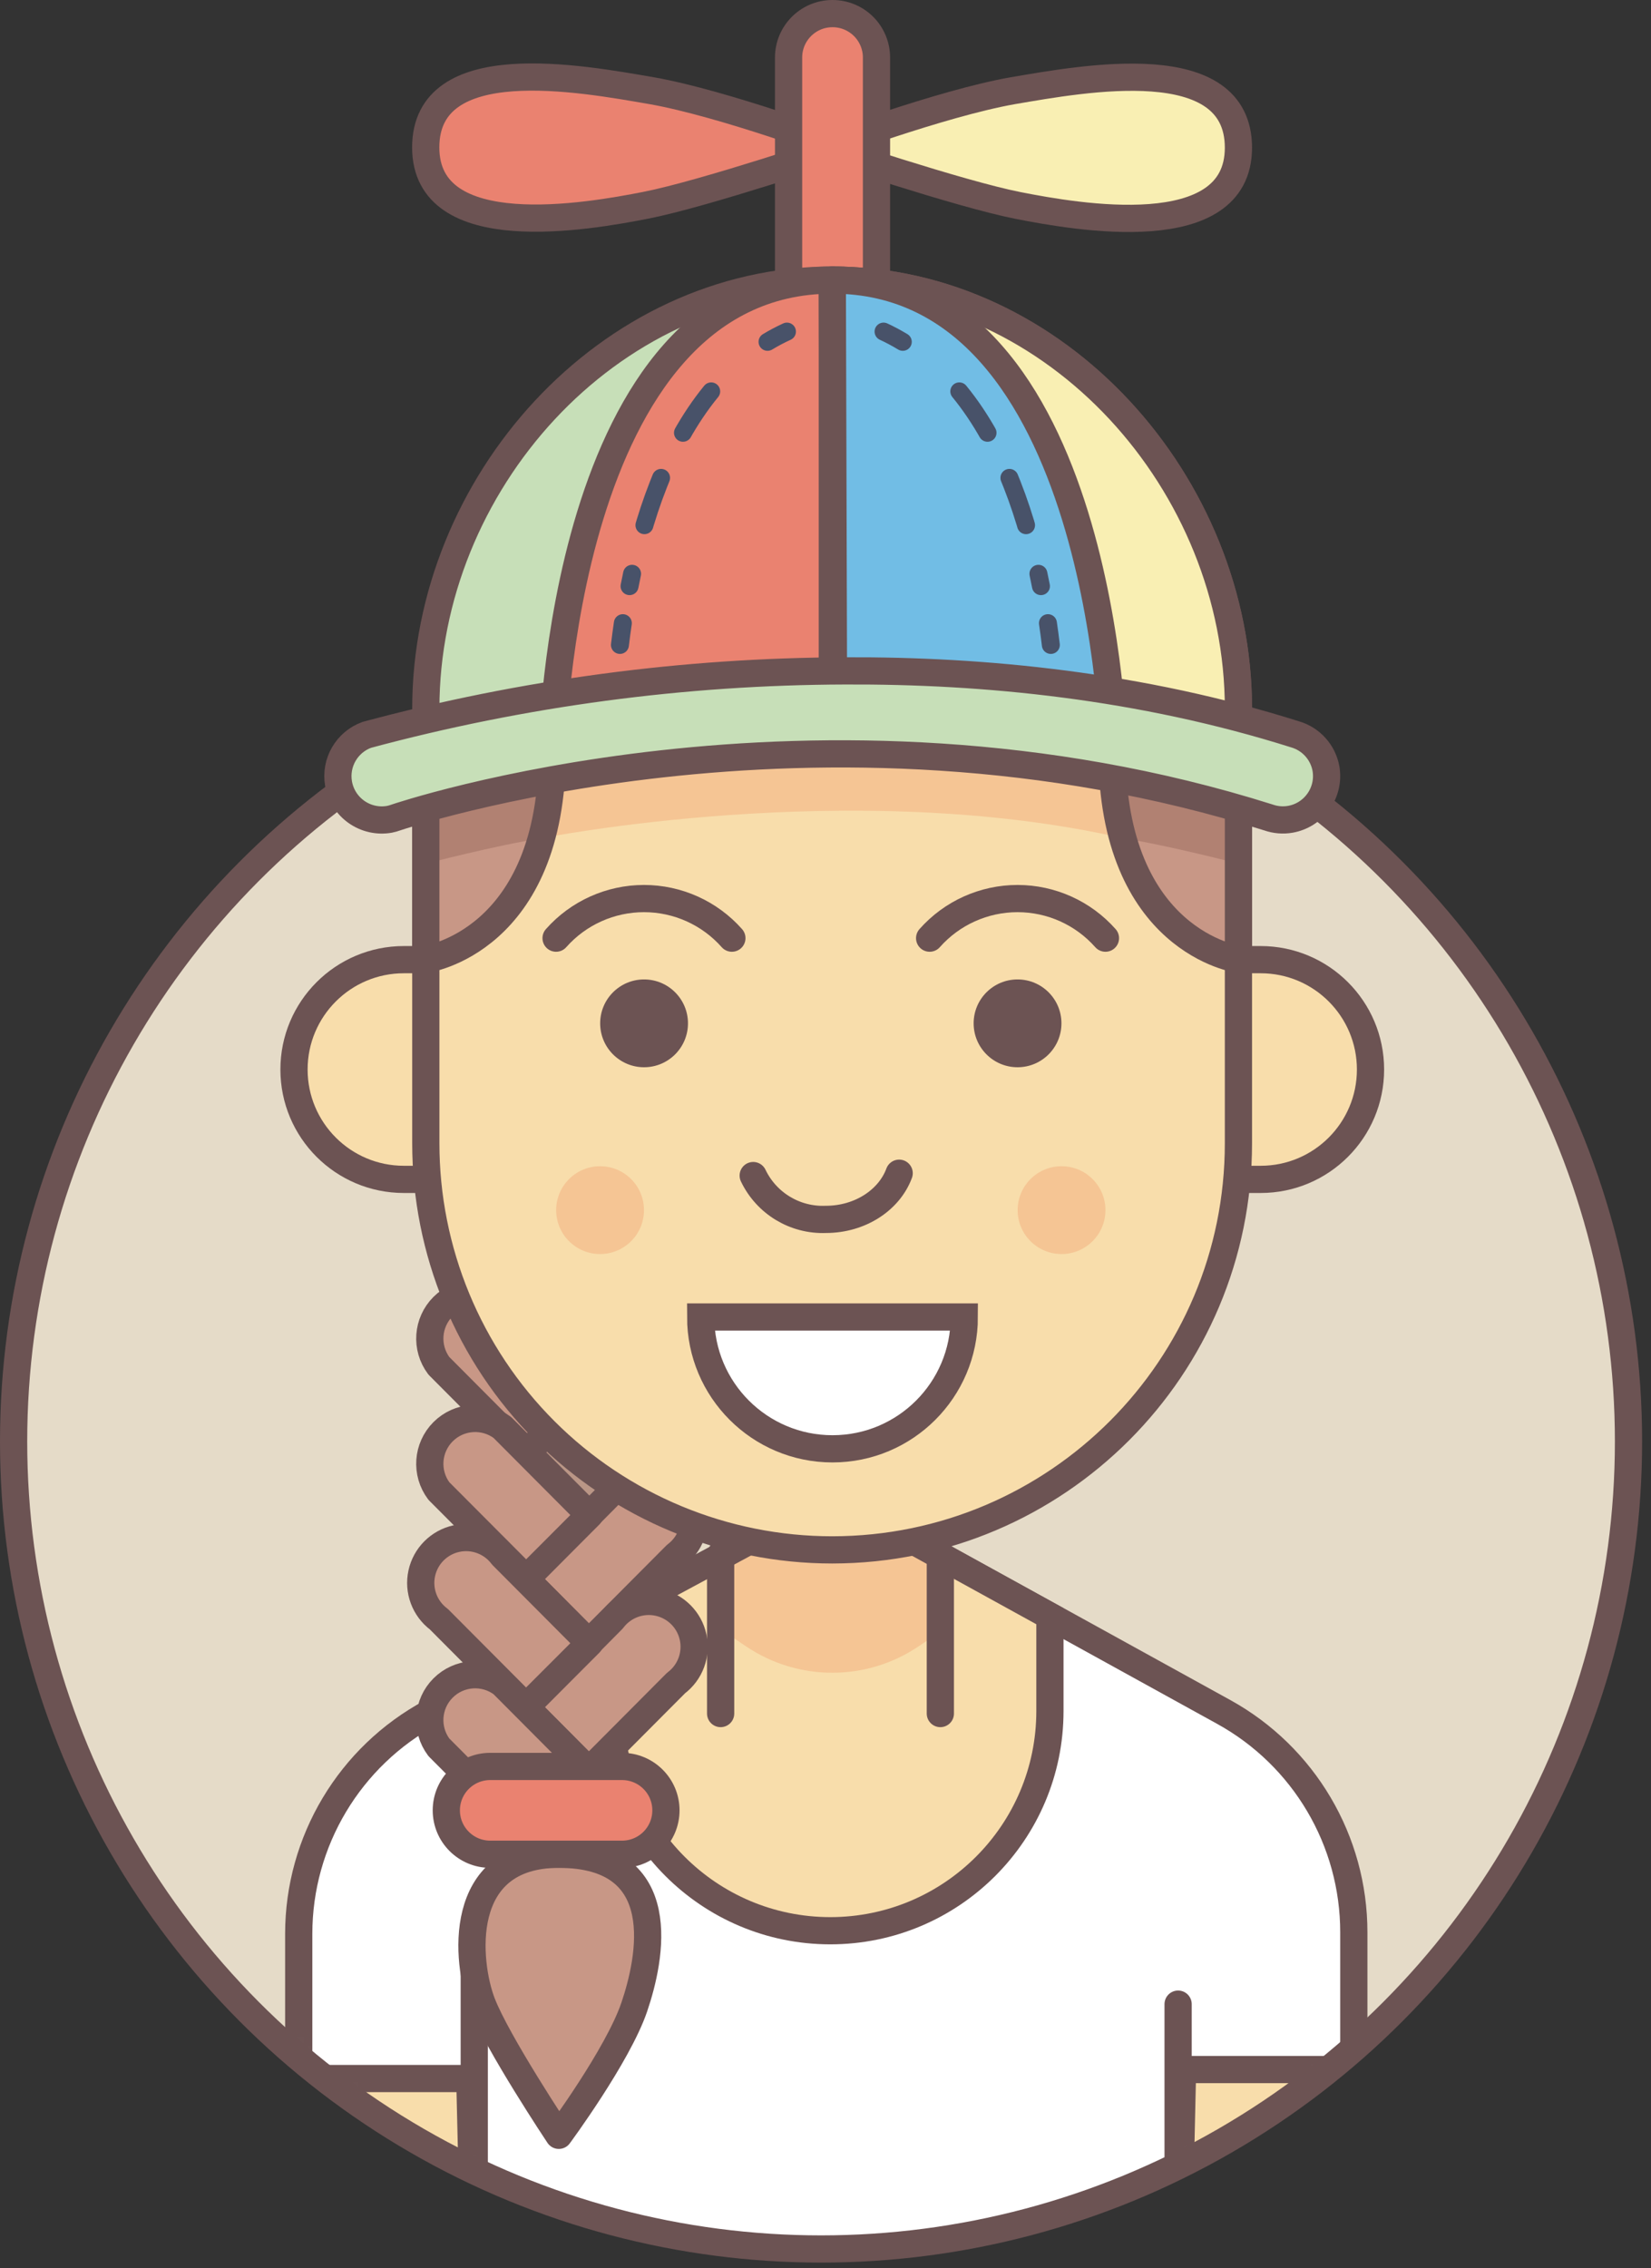 <?xml version="1.0" encoding="UTF-8"?>
<svg width="182px" height="250px" viewBox="0 0 182 250" version="1.1" xmlns="http://www.w3.org/2000/svg" xmlns:xlink="http://www.w3.org/1999/xlink">
    <rect x="0" y="0" width="182" height="250" fill="#333333" stroke="none"/>
    <!-- Generator: Sketch 43.2 (39069) - http://www.bohemiancoding.com/sketch -->
    <title>gema-sketch</title>
    <desc>Created with Sketch.</desc>
    <defs>
        <circle id="path-1" cx="89.51" cy="89.89" r="89.01"></circle>
    </defs>
    <g id="Page-1" stroke="none" stroke-width="1" fill="none" fill-rule="evenodd">
        <g id="gema-sketch" transform="translate(1, 1)">
            <circle id="Oval" fill="#E5DBC8" fill-rule="nonzero" cx="89.51" cy="157.89" r="89.01"></circle>
            <g id="Group" transform="translate(0, 68)">
                <mask id="mask-2" fill="white">
                    <use xlink:href="#path-1"></use>
                </mask>
                <use id="Mask" fill="#E5DBC8" fill-rule="nonzero" xlink:href="#path-1"></use>
                <g mask="url(#mask-2)">
                    <g transform="translate(31, 73)">
                        <path d="M102.91,46.71 L59.79,22.93 L15.52,46.76 C6.536,51.592 0.931,60.969 0.93,71.17 L0.93,107.87 L117.24,107.87 L117.24,71 C117.245,60.897 111.755,51.592 102.91,46.71 L102.91,46.71 Z" id="Shape" stroke="none" fill="#FFFFFF" fill-rule="nonzero"></path>
                        <path d="M102.91,46.71 L59.79,22.93 L15.52,46.76 C6.536,51.592 0.931,60.969 0.93,71.17 L0.93,107.87 L117.24,107.87 L117.24,71 C117.245,60.897 111.755,51.592 102.91,46.71 L102.91,46.71 Z" id="Shape" stroke="#6C5353" stroke-width="3" fill="none"></path>
                        <path d="M59.52,70.82 L59.52,70.82 C72.896,70.82 83.74,59.976 83.74,46.6 L83.74,36.15 L59.74,22.93 L35.32,36.09 L35.32,46.59 C35.314,59.962 46.148,70.809 59.52,70.82 Z" id="Shape" stroke="none" fill="#F8DDAB" fill-rule="nonzero"></path>
                        <path d="M47.43,37.58 L50.25,39.48 C55.992,43.35 63.508,43.35 69.25,39.48 L71.67,37.85 L71.67,23.59 L47.43,23.59 L47.43,37.58 Z" id="Shape" stroke="none" fill="#F5C594" fill-rule="nonzero"></path>
                        <path d="M59.52,70.82 L59.52,70.82 C72.896,70.82 83.74,59.976 83.74,46.6 L83.74,36.15 L59.74,22.93 L35.32,36.09 L35.32,46.59 C35.314,59.962 46.148,70.809 59.52,70.82 Z" id="Shape" stroke="#6C5353" stroke-width="3" fill="none"></path>
                        <polygon id="Shape" stroke="none" fill="#F8DDAB" fill-rule="nonzero" points="19.79 87.11 0.41 87.11 0.9 107.88 20.28 107.88"></polygon>
                        <polygon id="Shape" stroke="#6C5353" stroke-width="3" fill="none" points="19.79 87.11 0.41 87.11 0.9 107.88 20.28 107.88"></polygon>
                        <rect id="Rectangle-path" stroke="none" fill="#F1DCAC" fill-rule="nonzero" x="97.87" y="91.61" width="19.38" height="16.28"></rect>
                        <polygon id="Shape" stroke="none" fill="#F8DDAB" fill-rule="nonzero" points="117.74 86.12 98.36 86.12 97.87 107.88 117.24 107.88"></polygon>
                        <polygon id="Shape" stroke="#6C5353" stroke-width="3" fill="none" points="117.74 86.12 98.36 86.12 97.87 107.88 117.24 107.88"></polygon>
                        <path d="M20.28,74.95 L20.28,107.88" id="Shape" stroke="#6C5353" stroke-width="3" fill="none" stroke-linecap="round" stroke-linejoin="round"></path>
                        <path d="M97.87,78.91 L97.87,107.88" id="Shape" stroke="#6C5353" stroke-width="3" fill="none" stroke-linecap="round" stroke-linejoin="round"></path>
                        <path d="M47.44,29.35 L47.44,46.88" id="Shape" stroke="#6C5353" stroke-width="3" fill="none" stroke-linecap="round"></path>
                        <path d="M71.66,29.35 L71.66,46.88" id="Shape" stroke="#6C5353" stroke-width="3" fill="none" stroke-linecap="round"></path>
                        <path d="M25.95,18.24 L35.52,8.6 C36.694,7.035 38.673,6.298 40.584,6.715 C42.496,7.131 43.989,8.624 44.405,10.536 C44.822,12.447 44.085,14.426 42.52,15.6 L32.91,25.25 L25.95,18.24 Z" id="Shape" stroke="#6C5353" stroke-width="3" fill="#BA9686" fill-rule="nonzero" stroke-linejoin="round"></path>
                        <path d="M32.99,11.2 L23.38,1.55 C21.389,0.057 18.604,0.255 16.844,2.014 C15.085,3.774 14.887,6.559 16.38,8.55 L25.99,18.2 L32.99,11.2 Z" id="Shape" stroke="#6C5353" stroke-width="3" fill="#C89786" fill-rule="nonzero" stroke-linejoin="round"></path>
                        <path d="M25.95,32.05 L35.52,22.41 C36.694,20.845 38.673,20.108 40.584,20.525 C42.496,20.941 43.989,22.434 44.405,24.346 C44.822,26.257 44.085,28.236 42.52,29.41 L32.91,39.06 L25.95,32.05 Z" id="Shape" stroke="#6C5353" stroke-width="3" fill="#C89786" fill-rule="nonzero" stroke-linejoin="round"></path>
                        <path d="M32.99,25 L23.38,15.35 C21.389,13.857 18.604,14.055 16.844,15.814 C15.085,17.574 14.887,20.359 16.38,22.35 L26,32 L32.99,25 Z" id="Shape" stroke="#6C5353" stroke-width="3" fill="#C89786" fill-rule="nonzero" stroke-linejoin="round"></path>
                        <path d="M25.95,46.17 L35.52,36.52 C36.694,34.955 38.673,34.218 40.584,34.635 C42.496,35.051 43.989,36.544 44.405,38.456 C44.822,40.367 44.085,42.346 42.52,43.52 L32.91,53.17 L25.95,46.17 Z" id="Shape" stroke="#6C5353" stroke-width="3" fill="#C89786" fill-rule="nonzero" stroke-linejoin="round"></path>
                        <path d="M32.99,39.13 L23.38,29.48 C22.206,27.915 20.227,27.178 18.316,27.595 C16.404,28.011 14.911,29.504 14.495,31.416 C14.078,33.327 14.815,35.306 16.38,36.48 L25.99,46.13 L32.99,39.13 Z" id="Shape" stroke="#6C5353" stroke-width="3" fill="#C89786" fill-rule="nonzero" stroke-linejoin="round"></path>
                        <path d="M32.99,53.25 L23.38,43.6 C21.389,42.107 18.604,42.305 16.844,44.064 C15.085,45.824 14.887,48.609 16.38,50.6 L25.99,60.25 L32.99,53.25 Z" id="Shape" stroke="#6C5353" stroke-width="3" fill="#C89786" fill-rule="nonzero" stroke-linejoin="round"></path>
                        <path d="M37.92,79.23 C39.73,73.9 42.16,62.39 29.6,62.39 C18.16,62.39 19.43,74.39 21.13,78.8 C22.83,83.21 29.6,93.37 29.6,93.37 C29.6,93.37 36.11,84.56 37.92,79.23 Z" id="Shape" stroke="#6C5353" stroke-width="3" fill="#C89786" fill-rule="nonzero" stroke-linejoin="round"></path>
                        <path d="M36.57,52.71 L22.04,52.71 C19.367,52.71 17.2,54.877 17.2,57.55 L17.2,57.55 C17.2,60.223 19.367,62.39 22.04,62.39 L36.57,62.39 C39.243,62.39 41.41,60.223 41.41,57.55 L41.41,57.55 C41.41,54.877 39.243,52.71 36.57,52.71 Z" id="Shape" stroke="#6C5353" stroke-width="3" fill="#EA8270" fill-rule="nonzero"></path>
                    </g>
                </g>
            </g>
            <circle id="Oval" stroke="#6C5353" stroke-width="3" stroke-linejoin="round" cx="89.51" cy="157.89" r="89.01"></circle>
            <path d="M43.52,129 L48.36,129 C55.048,129 60.47,123.578 60.47,116.89 L60.47,116.89 C60.47,110.202 55.048,104.78 48.36,104.78 L43.52,104.78 C36.832,104.78 31.41,110.202 31.41,116.89 L31.41,116.89 C31.41,123.578 36.832,129 43.52,129 Z" id="Shape" stroke="#6C5353" stroke-width="3" fill="#F8DDAB" fill-rule="nonzero"></path>
            <path d="M133.13,129 L137.97,129 C144.658,129 150.08,123.578 150.08,116.89 L150.08,116.89 C150.08,110.202 144.658,104.78 137.97,104.78 L133.13,104.78 C126.442,104.78 121.02,110.202 121.02,116.89 L121.02,116.89 C121.02,123.578 126.442,129 133.13,129 Z" id="Shape" stroke="#6C5353" stroke-width="3" fill="#F8DDAB" fill-rule="nonzero"></path>
            <path d="M90.75,169.84 L90.75,169.84 C78.86,169.84 67.458,165.115 59.054,156.705 C50.65,148.295 45.932,136.89 45.94,125 L45.94,77.8 L135.52,77.8 L135.52,125 C135.537,149.744 115.494,169.818 90.75,169.84 Z" id="Shape" fill="#F8DDAB" fill-rule="nonzero"></path>
            <path d="M90.75,169.84 L90.75,169.84 C78.86,169.84 67.458,165.115 59.054,156.705 C50.65,148.295 45.932,136.89 45.94,125 L45.94,80.22 L135.52,80.22 L135.52,125 C135.537,149.744 115.494,169.818 90.75,169.84 Z" id="Shape" stroke="#6C5353" stroke-width="3"></path>
            <circle id="Oval" fill="#6C5353" fill-rule="nonzero" cx="70" cy="111.8" r="4.84"></circle>
            <circle id="Oval" fill="#F5C594" fill-rule="nonzero" cx="65.15" cy="132.39" r="4.84"></circle>
            <circle id="Oval" fill="#6C5353" fill-rule="nonzero" cx="111.17" cy="111.8" r="4.84"></circle>
            <circle id="Oval" fill="#F5C594" fill-rule="nonzero" cx="116.02" cy="132.39" r="4.84"></circle>
            <path d="M90.77,158.7 C98.795,158.7 105.3,152.195 105.3,144.17 L76.24,144.17 C76.24,152.195 82.745,158.7 90.77,158.7 L90.77,158.7 Z" id="Shape" stroke="#6C5353" stroke-width="3" fill="#FFFFFF" fill-rule="nonzero"></path>
            <path d="M82.03,128.58 C83.493,131.643 86.638,133.542 90.03,133.41 C93.83,133.41 97.03,131.27 98.12,128.32" id="Shape" stroke="#6C5353" stroke-width="3" stroke-linecap="round"></path>
            <path d="M58.67,91.4 C58.67,91.4 92.83,84.56 122.83,91.4 L122.83,85.07 C122.83,85.07 90.76,77.8 58.67,85.07 L58.67,91.4 Z" id="Shape" fill="#F5C594" fill-rule="nonzero"></path>
            <path d="M45.94,104.74 C45.94,104.74 59.88,102.86 59.88,81.74 L45.94,81.89 L45.94,104.74 Z" id="Shape" fill="#C89786" fill-rule="nonzero"></path>
            <path d="M45.94,94.2 C45.94,94.2 53.6,92.2 58.67,91.4 L58.67,85.07 C58.67,85.07 50.52,86.64 45.94,88.17 L45.94,94.2 Z" id="Shape" fill="#B18172" fill-rule="nonzero"></path>
            <path d="M45.94,104.74 C45.94,104.74 59.88,102.86 59.88,81.74 L45.94,81.89 L45.94,104.74 Z" id="Shape" stroke="#6C5353" stroke-width="3" stroke-linejoin="round"></path>
            <path d="M135.52,104.74 C135.52,104.74 121.58,102.86 121.58,81.74 L135.52,81.89 L135.52,104.74 Z" id="Shape" fill="#C89786" fill-rule="nonzero"></path>
            <path d="M135.52,94.2 C135.52,94.2 127.86,92.2 122.79,91.4 L122.79,85.07 C122.79,85.07 130.9,86.65 135.52,88.18 L135.52,94.2 Z" id="Shape" fill="#B18172" fill-rule="nonzero"></path>
            <path d="M135.52,104.74 C135.52,104.74 121.58,102.86 121.58,81.74 L135.52,81.89 L135.52,104.74 Z" id="Shape" stroke="#6C5353" stroke-width="3" stroke-linejoin="round"></path>
            <path d="M79.68,102.41 C77.224,99.635 73.696,98.046 69.99,98.046 C66.284,98.046 62.756,99.635 60.3,102.41" id="Shape" stroke="#6C5353" stroke-width="3" stroke-linecap="round"></path>
            <path d="M120.86,102.41 C118.404,99.635 114.876,98.046 111.17,98.046 C107.464,98.046 103.936,99.635 101.48,102.41" id="Shape" stroke="#6C5353" stroke-width="3" stroke-linecap="round"></path>
            <path d="M70.85,9 C62.97,7.64 45.93,4.46 45.93,15.25 C45.93,26.04 63.76,22.89 70.22,21.62 C76.68,20.35 91.79,15.25 91.79,15.25 C91.79,15.25 78.74,10.39 70.85,9 Z" id="Shape" stroke="#6C5353" stroke-width="3" fill="#EA8270" fill-rule="nonzero" stroke-linejoin="round"></path>
            <path d="M110.64,9 C118.52,7.66 135.52,4.49 135.52,15.28 C135.52,26.07 117.69,22.92 111.23,21.65 C104.77,20.38 89.66,15.28 89.66,15.28 C89.66,15.28 102.75,10.39 110.64,9 Z" id="Shape" stroke="#6C5353" stroke-width="3" fill="#F9EFB3" fill-rule="nonzero" stroke-linejoin="round"></path>
            <path d="M90.77,36.83 C88.101,36.83 85.936,34.669 85.93,32 L85.93,5.34 C85.93,2.667 88.097,0.5 90.77,0.5 C92.055,0.497 93.289,1.006 94.199,1.914 C95.109,2.822 95.62,4.055 95.62,5.34 L95.62,32 C95.617,33.284 95.105,34.514 94.195,35.419 C93.286,36.325 92.054,36.833 90.77,36.83 Z" id="Shape" fill="#EA8270" fill-rule="nonzero"></path>
            <path d="M90.77,36.83 L90.77,36.83 C88.101,36.83 85.936,34.669 85.93,32 L85.93,5.34 C85.93,2.667 88.097,0.5 90.77,0.5 L90.77,0.5 C92.055,0.497 93.289,1.006 94.199,1.914 C95.109,2.822 95.62,4.055 95.62,5.34 L95.62,32 C95.617,33.284 95.105,34.514 94.195,35.419 C93.286,36.325 92.054,36.833 90.77,36.83 Z" id="Shape" stroke="#6C5353" stroke-width="3" stroke-linejoin="round"></path>
            <path d="M135.52,77.1 C135.52,52.35 115.52,29.87 90.75,29.87 C65.98,29.87 45.94,52.35 45.94,77.1 L45.94,81.85 L135.52,81.85 L135.52,77.1 Z" id="Shape" stroke="#6C5353" stroke-width="3" fill="#C7DFB8" fill-rule="nonzero" stroke-linejoin="round"></path>
            <path d="M135.52,77.1 C135.52,52.36 115.52,29.88 90.74,29.87 L90.74,81.87 L135.52,81.87 L135.52,77.1 Z" id="Shape" stroke="#6C5353" stroke-width="3" fill="#F9EFB3" fill-rule="nonzero" stroke-linejoin="round"></path>
            <path d="M90.75,29.87 L90.75,81.7 L59.87,81.7 C59.87,81.7 60.79,29.87 90.75,29.87 Z" id="Shape" stroke="#6C5353" stroke-width="3" fill="#EA8270" fill-rule="nonzero" stroke-linejoin="round"></path>
            <path d="M90.75,29.87 L90.9,81.71 L121.77,81.71 C121.77,81.71 120.7,29.87 90.75,29.87 Z" id="Shape" stroke="#6C5353" stroke-width="3" fill="#71BDE5" fill-rule="nonzero" stroke-linejoin="round"></path>
            <path d="M145.17,83.73 C144.847,81.93 143.535,80.467 141.78,79.95 C124.78,74.58 107.56,72.88 92.15,72.95 L92.15,72.95 C74.349,73.005 56.63,75.374 39.44,80 C37.233,80.799 35.918,83.067 36.32,85.38 L36.32,85.38 C36.542,86.646 37.258,87.771 38.31,88.508 C39.363,89.245 40.665,89.534 41.93,89.31 C42.172,89.262 42.409,89.195 42.64,89.11 C42.64,89.11 88.89,73.33 138.84,89.11 C139.607,89.378 140.429,89.447 141.23,89.31 C143.856,88.852 145.617,86.358 145.17,83.73 Z" id="Shape" stroke="#6C5353" stroke-width="3" fill="#C7DFB8" fill-rule="nonzero" stroke-linejoin="round"></path>
            <path d="M85.75,35.55 C85.016,35.886 84.302,36.263 83.61,36.68" id="Shape" stroke="#485269" stroke-width="1.98" stroke-linecap="round"></path>
            <path d="M77.4,42.14 C72.49,48.14 69.82,56.29 68.4,63.61" id="Shape" stroke="#485269" stroke-width="1.98" stroke-linecap="round" stroke-dasharray="5.53"></path>
            <path d="M67.66,67.69 C67.54,68.51 67.43,69.31 67.34,70.09" id="Shape" stroke="#485269" stroke-width="1.98" stroke-linecap="round"></path>
            <path d="M96.4,35.55 C97.127,35.887 97.835,36.264 98.52,36.68" id="Shape" stroke="#485269" stroke-width="1.98" stroke-linecap="round"></path>
            <path d="M104.75,42.14 C109.66,48.14 112.33,56.29 113.75,63.61" id="Shape" stroke="#485269" stroke-width="1.98" stroke-linecap="round" stroke-dasharray="5.53"></path>
            <path d="M114.52,67.69 C114.64,68.51 114.75,69.31 114.84,70.09" id="Shape" stroke="#485269" stroke-width="1.98" stroke-linecap="round"></path>
        </g>
    </g>
</svg>